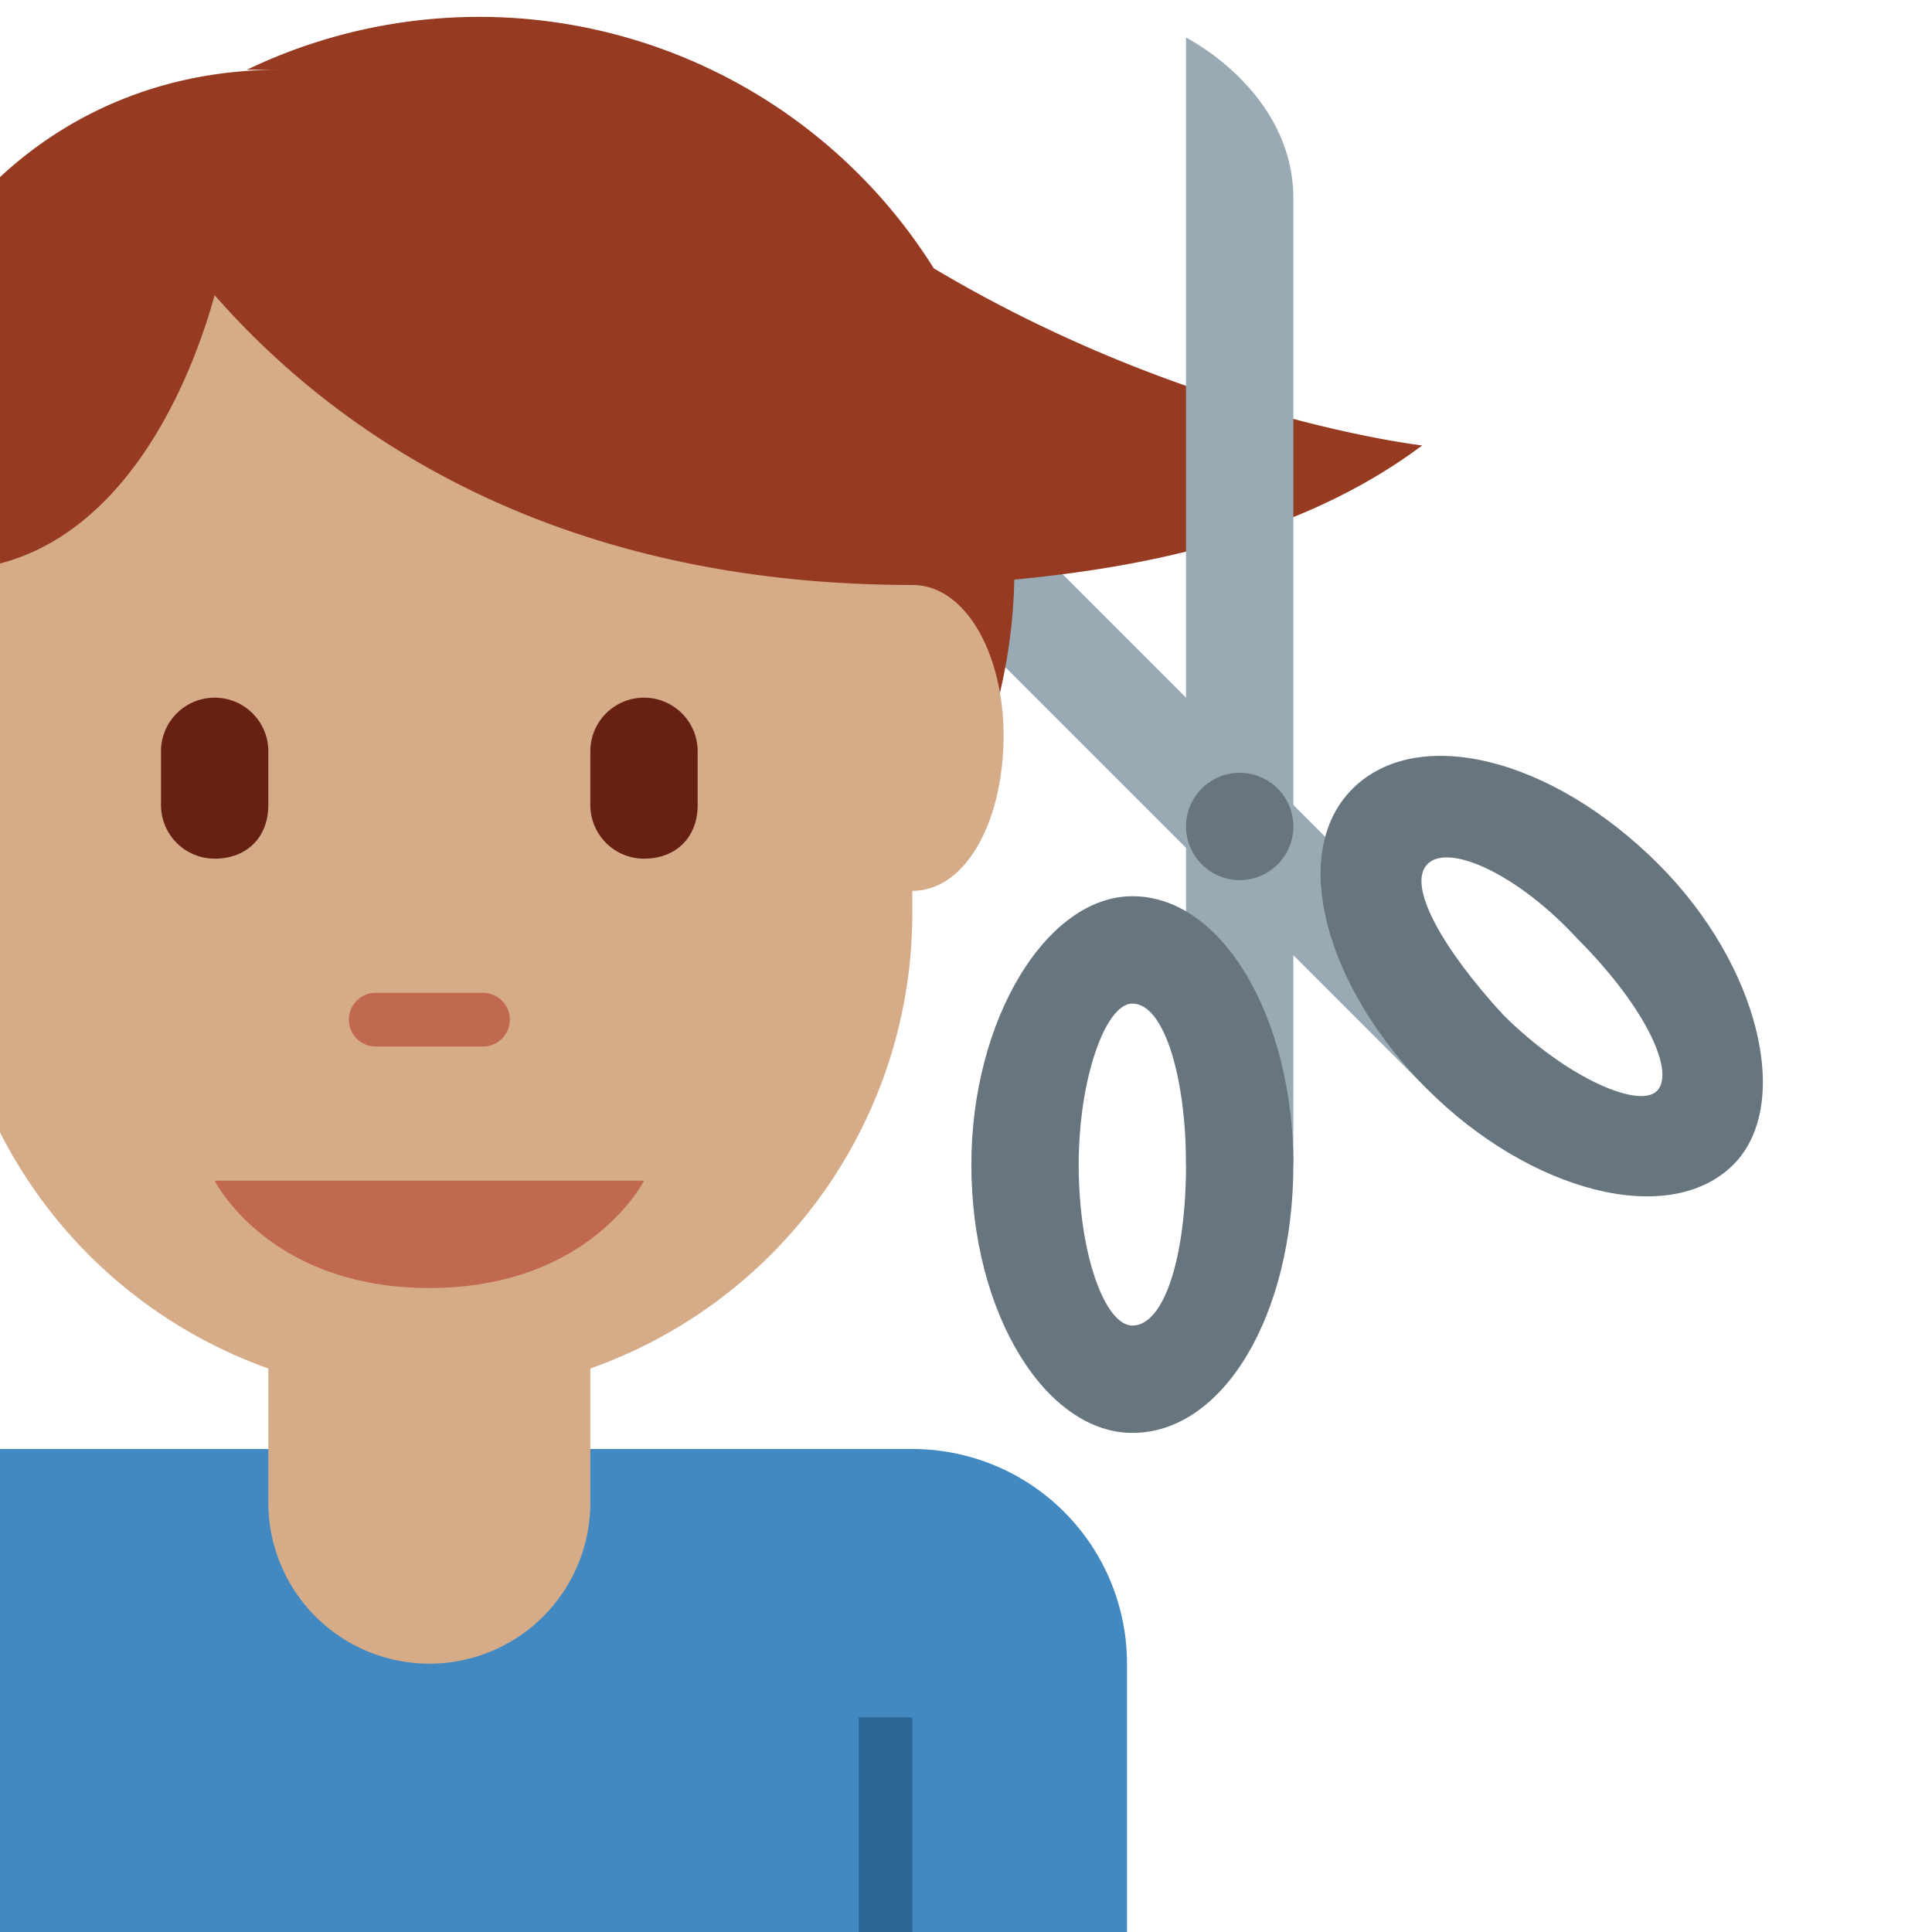 <svg xmlns="http://www.w3.org/2000/svg" viewBox="0 0 36 36"><path fill="#9AAAB4" d="M28 18.9L13.2 4.1s-.7 2 .7 3.5l12.7 12.7L28 19z"/><path fill="#67757F" d="M32.3 21.7c1.1-1.1.5-3.7-1.4-5.6-2-2-4.5-2.6-5.7-1.4s-.5 3.7 1.4 5.6 4.5 2.6 5.7 1.4zm-5.7-5.6c.4-.4 1.7.2 2.8 1.4 1.2 1.2 1.8 2.4 1.5 2.8s-1.7-.2-2.9-1.4c-1.1-1.2-1.8-2.4-1.4-2.8z"/><path fill="#963B22" d="M26.5 8.3s-4.4-.5-9.1-3.3A10 10 0 0 0 4.6 1.3h.6c-2 0-3.8.7-5.2 2v12.3c.8.6 1.6 1.2 2.6 1.5 1.9 2.1 3.2 3.5 6.3 3.5a10 10 0 0 0 10-9.8c2.1-.2 5.2-.7 7.6-2.5z"/><path fill="#4289C1" d="M17 27H0v9h21v-5a4 4 0 0 0-4-4z"/><path fill="#2A6797" d="M16 32h1v4h-1z"/><path fill="#D5AB88" d="M18.7 13.7c0-1.5-.7-2.8-1.7-2.8-6.9 0-10.9-3-13-5.4-.5 1.8-1.7 4.4-4 5v10.6a9 9 0 0 0 5 4.4V28a3 3 0 1 0 6 0v-2.5a9 9 0 0 0 6-8.5v-.4c1 0 1.7-1.3 1.7-2.9z"/><path fill="#C1694F" d="M4 22h8s-1 2-4 2-4-2-4-2zm5-2.5H7a.5.5 0 0 1 0-1h2a.5.5 0 0 1 0 1z"/><path fill="#662113" d="M4 16a1 1 0 0 1-1-1v-1a1 1 0 0 1 2 0v1c0 .6-.4 1-1 1zm8 0a1 1 0 0 1-1-1v-1a1 1 0 0 1 2 0v1c0 .6-.4 1-1 1z"/><path fill="#9AAAB4" d="M22.1 21.7V.7s2 1 2 3v18h-2z"/><circle fill="#67757F" cx="23.1" cy="15.4" r="1"/><path fill="#67757F" d="M24.1 21.7c0-2.7-1.3-5-3-5-1.6 0-3 2.3-3 5 0 2.8 1.4 5 3 5 1.7 0 3-2.2 3-5zm-2 0c0 1.7-.4 3-1 3-.5 0-1-1.3-1-3 0-1.6.5-3 1-3 .6 0 1 1.4 1 3z"/></svg>